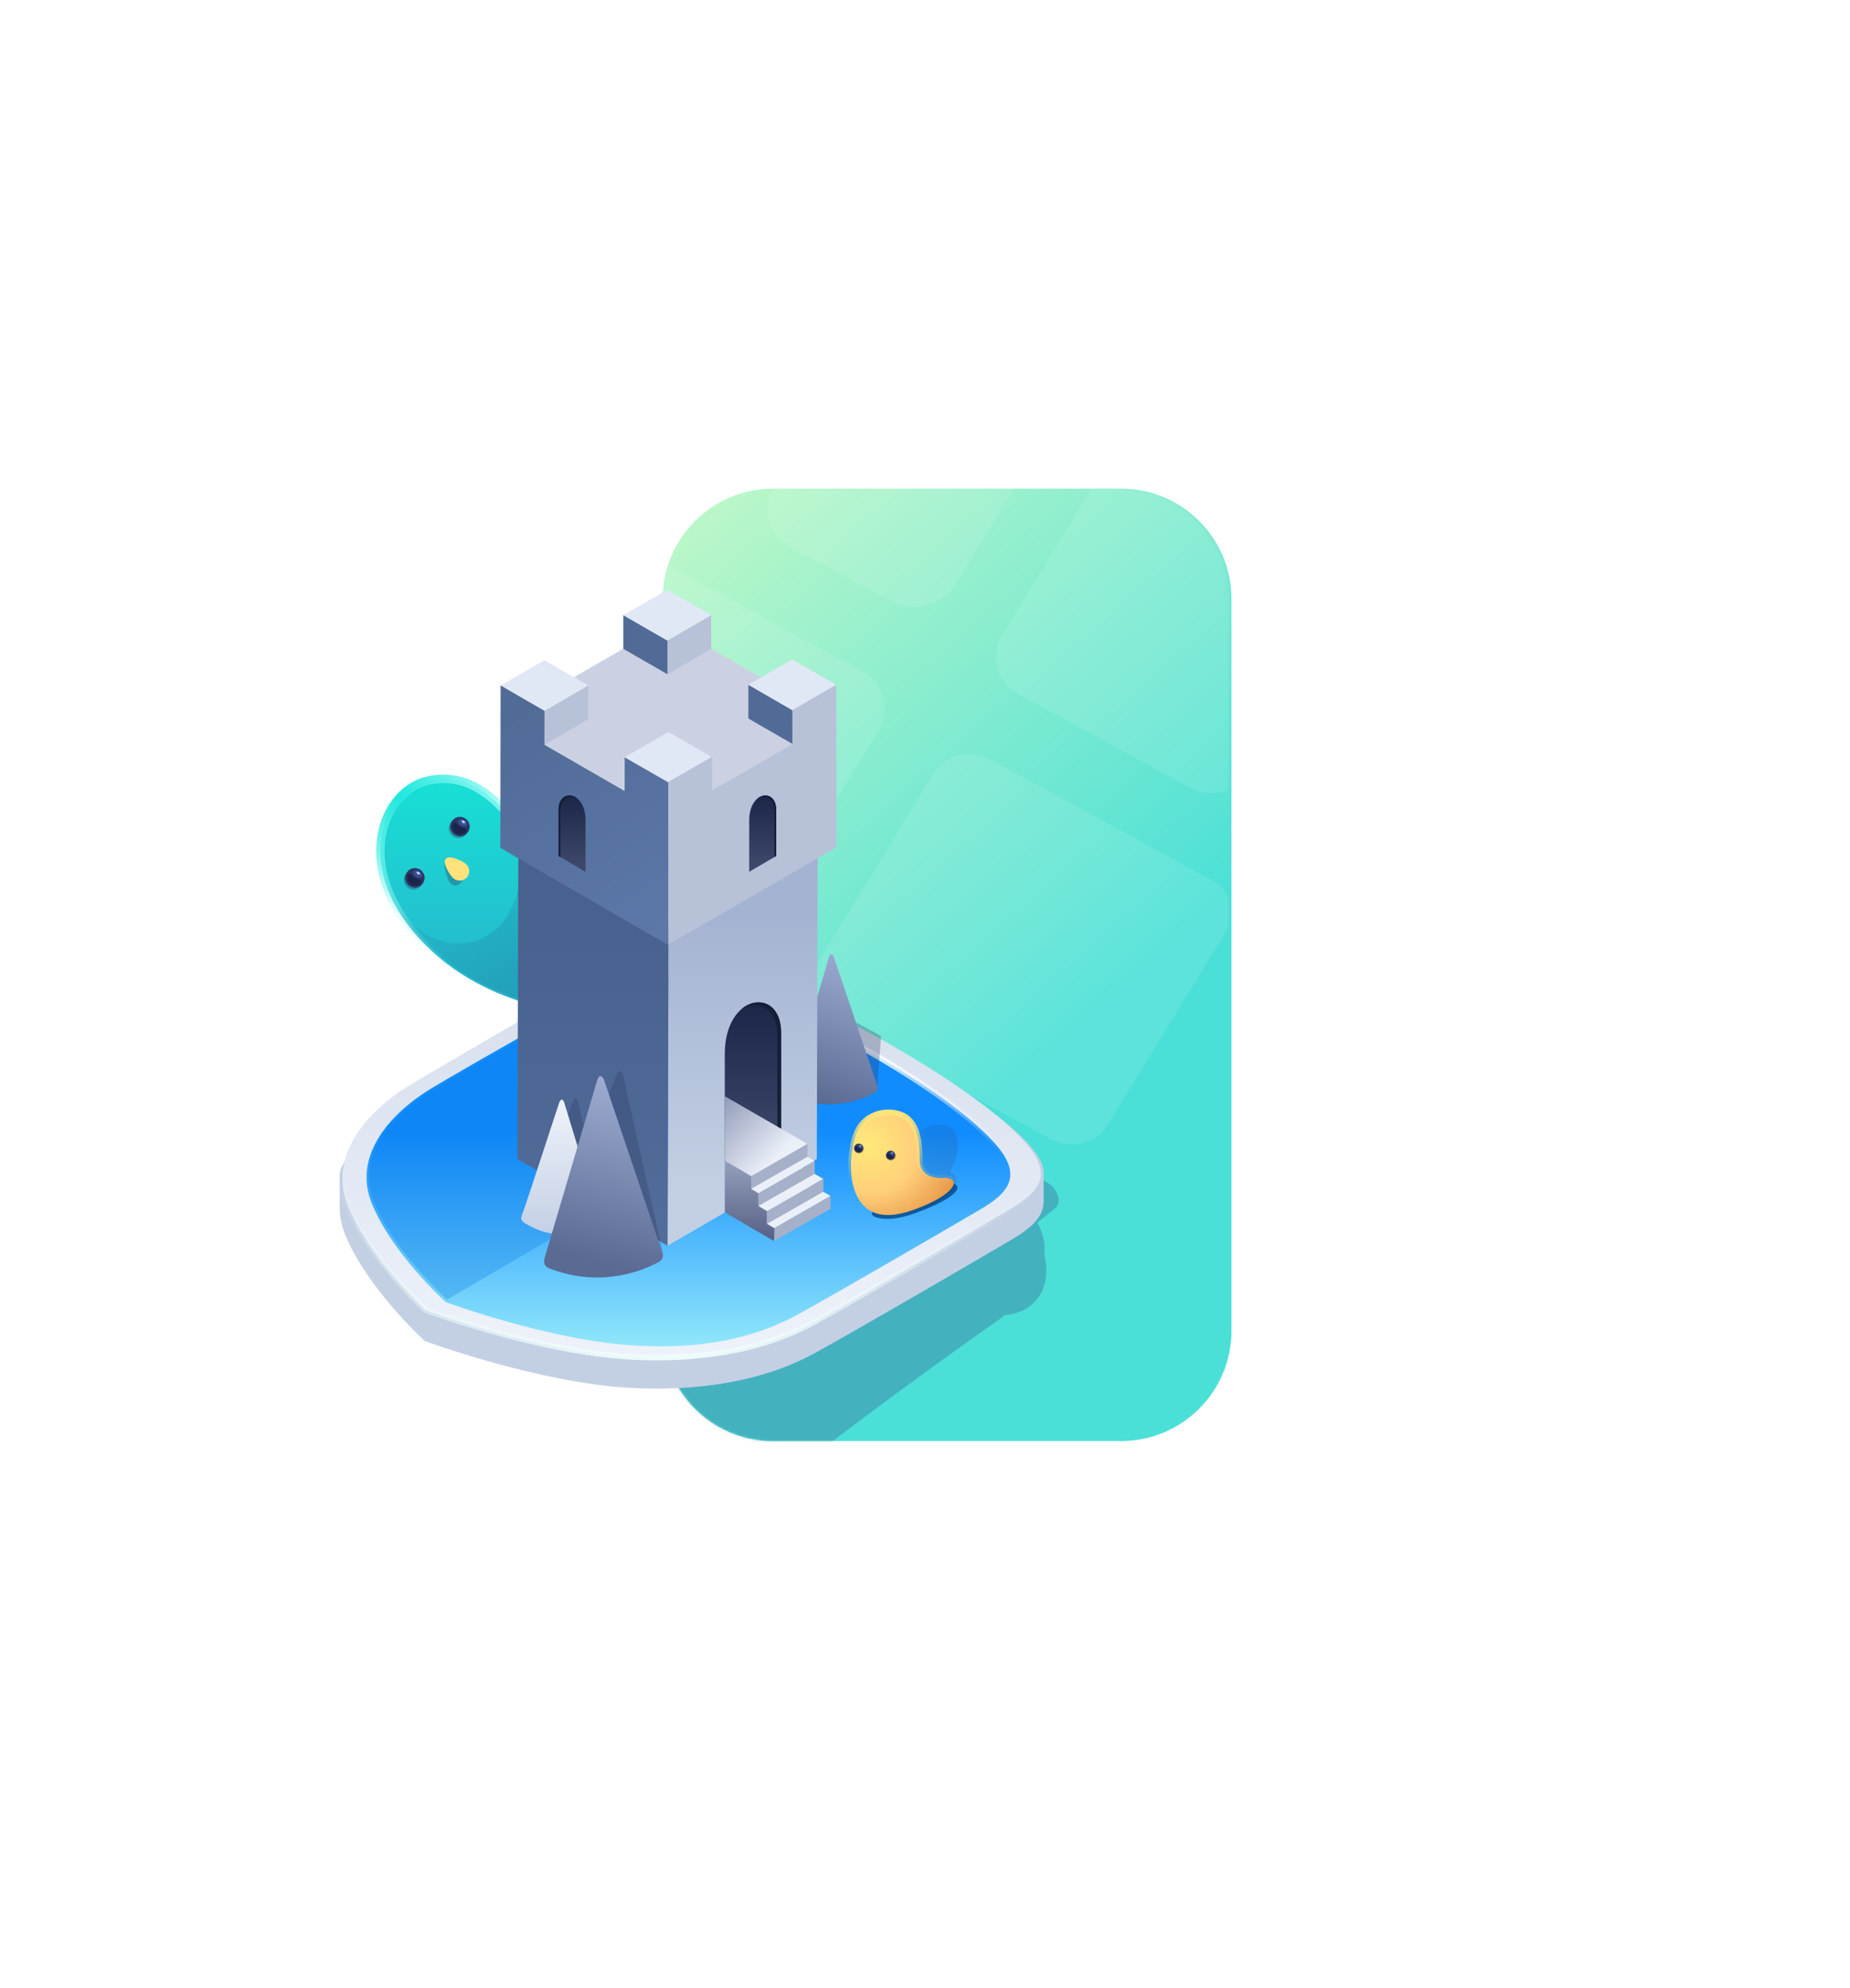<svg width="670" height="720" viewBox="0 0 670 720" fill="none" xmlns="http://www.w3.org/2000/svg">
<path d="M406 177C428.091 177 446 194.909 446 217L446 482C446 504.091 428.091 522 406 522L280 522C257.909 522 240 504.091 240 482L240 217C240 194.909 257.909 177 280 177L406 177Z" fill="url(#paint0_linear)"/>
<mask id="mask0" mask-type="alpha" maskUnits="userSpaceOnUse" x="240" y="177" width="205" height="345">
<path d="M405 177C427.091 177 445 194.909 445 217L445 482C445 504.091 427.091 522 405 522L280 522C257.909 522 240 504.091 240 482L240 217C240 194.909 257.909 177 280 177L405 177Z" fill="white"/>
</mask>
<g mask="url(#mask0)">
<rect width="110.424" height="120.332" rx="14" transform="matrix(-0.522 0.853 -0.878 -0.479 451.254 325.578)" fill="white" fill-opacity="0.1"/>
<rect width="100.59" height="103.513" rx="16" transform="matrix(-0.522 0.853 -0.878 -0.479 497.988 207.459)" fill="white" fill-opacity="0.1"/>
<rect width="126.486" height="130.162" rx="16" transform="matrix(-0.522 0.853 -0.878 -0.479 326.516 250.895)" fill="white" fill-opacity="0.1"/>
<rect width="72.338" height="74.44" rx="16" transform="matrix(-0.522 0.853 -0.878 -0.479 375.113 164.168)" fill="white" fill-opacity="0.1"/>
<g filter="url(#filter0_f)">
<path d="M198.815 358.716L192.179 363.966C188.322 361.426 184.097 360.007 180.239 359.918C172.938 357.226 165.551 357.331 160.231 360.857C156.965 363.02 154.902 366.192 154.019 369.912C153.503 370.224 152.995 370.589 152.505 371.015C143.302 379.095 88.103 426.364 37.792 459.998C39.087 459.432 40.441 459.04 41.824 458.797L41.74 458.853C40.497 459.102 39.31 459.485 38.198 460.007C34.702 460.111 31.457 461.019 28.748 462.814C20.424 468.33 19.912 480.395 26.849 491.403L21.793 495.131C20.474 496.029 20.145 497.592 20.468 499.234C20.67 500.498 21.292 501.851 22.328 503.089C24.806 506.053 28.717 507.238 31.063 505.736C31.421 505.506 31.722 505.228 31.966 504.909L36.144 501.649C46.11 509.463 58.57 511.77 66.471 506.534C69.656 504.424 71.697 501.355 72.615 497.754C73.442 496.942 74.326 496.096 75.263 495.218C76.957 496.268 78.657 497.326 80.362 498.387L80.373 498.394L80.374 498.395L80.416 498.421L80.42 498.423C97.788 509.234 115.755 520.417 134.892 527.786C136.894 526.933 138.286 526.35 139.793 525.72L139.796 525.719L139.808 525.713C140.774 525.309 141.789 524.884 143.043 524.356C143.42 524.182 143.754 524.243 143.711 524.478C142.298 526.164 141.777 528.256 141.935 530.411C160.014 535.999 177.857 539.887 196.541 542.421C195.722 547.892 197.276 554.349 201.138 560.478L196.082 564.206C194.763 565.104 194.434 566.667 194.757 568.308C194.959 569.573 195.581 570.926 196.616 572.164C199.095 575.128 203.006 576.313 205.352 574.811C205.71 574.581 206.011 574.303 206.255 573.984L210.433 570.724C220.399 578.538 232.859 580.845 240.76 575.609C243.945 573.499 245.986 570.43 246.904 566.829C270.16 543.997 338.603 494.083 362.2 477.722C362.751 477.341 363.264 476.902 363.736 476.411C366.872 476.183 369.779 475.284 372.243 473.651C378.253 469.668 380.19 462.271 378.191 454.323C378.698 450.833 377.841 446.781 375.653 442.847L382.12 437.71C384.825 435.216 382.7 431.43 381.191 429.858C379.745 428.195 375.532 425.908 373.104 427.791L366.468 433.041C362.611 430.501 358.386 429.082 354.528 428.993C347.227 426.301 339.84 426.406 334.519 429.932C331.254 432.095 329.191 435.267 328.308 438.987C327.791 439.299 327.284 439.664 326.794 440.09C326.497 440.351 326.152 440.653 325.761 440.994C316.665 439.674 307.509 438.688 298.353 437.702C282.167 435.959 265.981 434.216 250.132 430.631C245.938 432.051 243.74 432.743 239.29 434.055C239.001 434.124 238.678 434.004 238.844 433.852C239.66 433.012 240.311 432.354 240.929 431.728C241.791 430.856 242.589 430.049 243.683 428.905C242.709 428.626 241.891 428.396 241.119 428.179L241.118 428.178C239.553 427.738 238.179 427.352 236.076 426.723C233.232 427.175 231.677 427.376 228.71 427.745C228.288 427.789 227.831 427.645 227.874 427.409L228.434 424.352C214.959 419.978 202.2 415.237 189.653 409.488L189.334 409.311L187.889 408.662L187.911 408.647C188.462 408.266 188.975 407.827 189.447 407.336C192.583 407.108 195.49 406.209 197.954 404.576C203.964 400.593 205.901 393.196 203.903 385.248C204.409 381.758 203.552 377.706 201.364 373.772L207.831 368.635C210.536 366.141 208.411 362.355 206.902 360.783C205.456 359.12 201.243 356.833 198.815 358.716Z" fill="#395590" fill-opacity="0.34"/>
</g>
</g>
<path d="M153.802 485.739C153.802 485.739 194.908 500.963 228.317 502.739C250.307 503.923 274.92 501.302 295.557 489.883C313.573 479.903 355.186 455.629 366.519 448.947C373.455 444.887 377.938 440.743 377.938 435.33C377.938 431.862 377.938 430.255 377.938 424.673C377.938 404.966 286.592 358.024 264.094 352.273C241.596 346.521 226.794 348.721 214.023 356.079C201.251 363.437 123.016 410.633 123.016 425.518C123.016 430.001 123.016 433.215 123.016 437.444C123.016 440.658 123.692 443.957 125.046 447.34C133.081 466.878 153.802 485.739 153.802 485.739Z" fill="#C3D0E4"/>
<path d="M228.371 491.507L228.37 491.507C211.775 490.625 193.229 486.397 178.8 482.376C171.593 480.367 165.427 478.414 161.063 476.963C158.882 476.237 157.151 475.638 155.967 475.22C155.375 475.011 154.92 474.847 154.613 474.736C154.498 474.695 154.405 474.661 154.332 474.634C154.306 474.611 154.278 474.584 154.245 474.554C154.094 474.415 153.869 474.206 153.58 473.933C153.001 473.387 152.164 472.583 151.134 471.556C149.072 469.503 146.24 466.56 143.162 463.009C136.991 455.891 129.886 446.39 125.973 436.731C122.15 427.296 124.28 418.565 128.978 411.158C133.692 403.725 140.96 397.69 147.223 393.807C156.395 388.182 181.756 373.533 199.925 363.039C206.871 359.027 212.766 355.622 216.303 353.56C222.622 349.878 228.15 347.559 234.831 346.839C241.533 346.118 249.478 346.997 260.632 349.859C271.71 352.701 293.904 362.566 316.103 374.812C338.312 387.063 360.315 401.584 371.102 413.667L371.104 413.668C376.48 419.67 377.69 424.061 376.572 427.619C375.417 431.294 371.676 434.512 366.012 437.852C354.678 444.534 313.076 468.802 295.073 478.775C274.664 490.067 250.264 492.686 228.371 491.507Z" fill="url(#paint1_linear)" stroke="url(#paint2_radial)" stroke-width="2"/>
<path d="M161.921 470.767L161.25 471.508L161.393 471.638L161.574 471.705L161.921 470.767ZM161.921 470.767C161.25 471.508 161.25 471.508 161.249 471.507L161.248 471.507L161.245 471.504L161.234 471.494L161.191 471.455C161.154 471.42 161.099 471.37 161.027 471.304C160.884 471.171 160.674 470.975 160.405 470.72C159.867 470.21 159.092 469.463 158.139 468.511C156.235 466.608 153.62 463.884 150.773 460.595C145.092 454.033 138.433 445.161 134.692 436.046C130.854 426.694 133.132 418.14 137.785 411.085C142.419 404.058 149.443 398.447 155.304 394.811L155.309 394.808C162.745 390.249 180.981 379.871 196.198 371.211C204.709 366.367 212.276 362.061 216.479 359.612C222.411 356.155 227.848 353.695 234.439 352.792C241.02 351.891 248.665 352.553 259.012 355.193C269.42 357.849 289.685 366.931 309.797 378.114C329.901 389.292 350.057 402.681 360.159 414.024C365.215 419.68 366.828 424.235 365.378 428.305C364.671 430.29 363.272 432.031 361.442 433.64C359.611 435.249 357.295 436.772 354.675 438.306C344.275 444.393 306.119 466.645 289.613 475.786L289.613 475.786C270.443 486.398 250.357 488.518 230.122 487.413L230.121 487.413C214.747 486.561 197.601 482.626 184.33 478.919C177.688 477.064 172.003 475.262 167.977 473.923C165.964 473.253 164.365 472.7 163.269 472.313C162.721 472.12 162.298 471.968 162.012 471.864C161.92 471.831 161.842 471.803 161.778 471.779C161.743 471.767 161.713 471.756 161.687 471.746L161.603 471.716L161.582 471.708L161.576 471.706L161.575 471.705C161.575 471.705 161.574 471.705 161.921 470.767Z" fill="url(#paint3_linear)" stroke="url(#paint4_radial)" stroke-width="2"/>
<path d="M161.924 470.768L313.997 381.621C292.43 369.188 269.762 358.954 258.683 356.078C238.13 350.834 228.657 353.541 216.9 360.392C205.144 367.242 167.337 388.472 155.75 395.577C144.162 402.766 128.177 417.652 135.535 435.583C142.894 453.513 161.924 470.768 161.924 470.768Z" fill="#0C7ADF" fill-opacity="0.3"/>
<path d="M310.051 370.396C306.305 374.227 301.77 378.762 297.586 382.946C292.609 387.924 288.127 392.405 286.059 394.616C285.628 396.033 285.907 397.043 287.406 397.616C301.644 403.02 312.927 397.895 316.766 395.84C317.759 395.269 318.073 394.371 317.717 393.293C317.909 390.671 318.229 386.604 318.572 382.239C318.751 379.966 318.937 377.611 319.114 375.339C316.092 373.647 313.062 371.996 310.051 370.396Z" fill="#2D3963" fill-opacity="0.3"/>
<path d="M302.052 346.857C302.232 347.433 314.886 384.884 317.719 393.294C318.075 394.373 317.76 395.271 316.767 395.841C312.929 397.896 301.646 403.022 287.407 397.618C285.908 397.045 285.63 396.035 286.06 394.618C288.882 385.146 299.537 348.982 300.153 346.967C300.898 344.652 301.868 346.208 302.052 346.857Z" fill="url(#paint5_linear)"/>
<path d="M190.338 302.694C194.617 308.253 199.134 311.034 203.22 312.4C206.448 313.479 209.356 313.653 211.51 313.679V367.129C211.493 367.128 211.476 367.127 211.459 367.126C210.431 367.072 208.924 366.963 207.034 366.748C203.252 366.318 197.94 365.462 191.846 363.758C179.648 360.349 164.386 353.568 151.946 340.091C139.523 326.633 136.346 313.052 138.228 302.519C140.12 291.923 147.091 284.403 155.131 282.694C163.386 280.939 170.089 283.248 175.788 287.33C181.547 291.455 186.224 297.35 190.338 302.694Z" fill="url(#paint6_linear)" stroke="url(#paint7_linear)" stroke-width="3" stroke-miterlimit="10"/>
<path fill-rule="evenodd" clip-rule="evenodd" d="M172.006 340.923C184.949 336.965 191.508 320.895 186.657 305.03C183.736 295.478 177.345 288.178 169.896 284.744C171.827 285.58 173.65 286.651 175.384 287.893C181.047 291.95 185.668 297.765 189.788 303.116C194.149 308.781 198.779 311.646 202.999 313.057C205.988 314.056 208.71 314.3 210.815 314.358V366.392C209.855 366.33 208.605 366.228 207.112 366.058C203.359 365.631 198.084 364.781 192.032 363.089C179.913 359.702 164.781 352.973 152.455 339.62C149.57 336.494 147.192 333.366 145.266 330.276C151.985 339.303 162.403 343.859 172.006 340.923Z" fill="url(#paint8_linear)"/>
<path d="M190.338 302.694C194.617 308.253 199.134 311.034 203.22 312.4C206.448 313.479 209.356 313.653 211.51 313.679V367.129C211.493 367.128 211.476 367.127 211.459 367.126C210.431 367.072 208.924 366.963 207.034 366.748C203.252 366.318 197.94 365.462 191.846 363.758C179.648 360.349 164.386 353.568 151.946 340.091C139.523 326.633 136.346 313.052 138.228 302.519C140.12 291.923 147.091 284.403 155.131 282.694C163.386 280.939 170.089 283.248 175.788 287.33C181.547 291.455 186.224 297.35 190.338 302.694Z" stroke="url(#paint9_radial)" stroke-width="3" stroke-miterlimit="10"/>
<path opacity="0.35" d="M167.253 313.873C168.437 315.396 168.352 317.849 167.168 319.456C165.984 321.063 164.039 321.147 162.939 319.709C161.755 318.187 160.233 312.689 161.417 311.082C162.516 309.475 166.068 312.435 167.253 313.873Z" fill="#2B3760"/>
<path d="M146.273 319.309C146.575 321.201 148.392 322.563 150.283 322.26C152.175 321.957 153.537 320.141 153.235 318.249C152.932 316.357 151.116 314.995 149.224 315.298C147.332 315.525 145.97 317.341 146.273 319.309Z" fill="#2397AA"/>
<path d="M146.721 318.536C147.052 320.44 148.79 321.764 150.776 321.516C152.68 321.185 154.004 319.447 153.756 317.46C153.425 315.557 151.687 314.233 149.701 314.481C147.797 314.812 146.473 316.633 146.721 318.536Z" fill="#2B3760"/>
<path d="M149.699 315.722C149.368 316.301 149.782 317.129 150.692 317.625C151.52 318.122 152.513 318.039 152.844 317.46C153.175 316.881 152.761 316.053 151.851 315.557C150.941 315.06 150.03 315.143 149.699 315.722Z" fill="#364D98"/>
<path d="M150.857 315.886C150.774 316.051 150.94 316.382 151.271 316.631C151.602 316.796 151.933 316.796 152.098 316.631C152.181 316.382 152.016 316.134 151.685 315.886C151.354 315.72 150.94 315.72 150.857 315.886Z" fill="#C3D8F8"/>
<path d="M151.849 318.537C152.345 318.62 152.842 319.034 152.594 319.53C152.18 320.192 151.518 320.689 150.69 320.771C149.201 321.02 147.711 319.944 147.545 318.454C147.463 317.792 147.545 317.213 147.877 316.716C148.125 316.22 148.87 316.551 149.201 317.047C149.449 317.461 149.945 317.875 150.442 318.123C150.856 318.372 151.352 318.537 151.849 318.537Z" fill="#1B244A"/>
<path d="M162.546 300.616C162.85 302.514 164.672 303.88 166.569 303.577C168.467 303.273 169.833 301.451 169.53 299.553C169.226 297.656 167.404 296.289 165.507 296.593C163.609 296.821 162.243 298.643 162.546 300.616Z" fill="#2397AA"/>
<path d="M163.049 299.97C163.38 301.873 165.118 303.197 167.105 302.949C169.008 302.618 170.332 300.88 170.084 298.894C169.753 296.991 168.015 295.666 166.029 295.915C164.125 296.246 162.801 298.066 163.049 299.97Z" fill="#2B3760"/>
<path d="M166.027 297.156C165.696 297.735 166.11 298.563 167.02 299.059C167.848 299.556 168.841 299.473 169.172 298.894C169.503 298.314 169.089 297.487 168.179 296.99C167.269 296.494 166.358 296.576 166.027 297.156Z" fill="#364D98"/>
<path d="M167.185 297.321C167.102 297.487 167.268 297.818 167.599 298.066C167.93 298.232 168.261 298.232 168.427 298.066C168.509 297.818 168.344 297.57 168.013 297.321C167.682 297.156 167.268 297.156 167.185 297.321Z" fill="#C3D8F8"/>
<path d="M168.181 299.971C168.677 300.053 169.174 300.467 168.926 300.964C168.512 301.626 167.85 302.122 167.022 302.205C165.533 302.453 164.043 301.378 163.878 299.888C163.795 299.226 163.878 298.646 164.209 298.15C164.457 297.653 165.202 297.984 165.533 298.481C165.781 298.895 166.278 299.309 166.774 299.557C167.188 299.805 167.684 299.971 168.181 299.971Z" fill="#1B244A"/>
<path d="M168.519 312.774C170.042 313.874 170.38 316.073 169.281 317.595C168.181 319.118 165.982 319.456 164.46 318.356C162.937 317.257 160.231 312.689 161.33 311.167C162.43 309.56 166.997 311.59 168.519 312.774Z" fill="#FFE37A"/>
<path d="M296.15 303.979L295.812 419.852L241.766 451.231L242.104 335.442L296.15 303.979Z" fill="url(#paint10_linear)"/>
<path d="M295.05 420.529L274.667 432.201L265.109 426.703L285.493 415.031L295.05 420.529Z" fill="#EBEFF8"/>
<path d="M242.106 335.442L241.767 451.231L187.383 419.852L187.721 303.979L242.106 335.442Z" fill="url(#paint11_linear)"/>
<path d="M262.488 381.85C262.488 411.876 262.488 420.757 262.488 420.757L282.872 408.831C282.872 408.831 282.872 390.731 282.872 373.984C282.872 357.238 262.488 359.695 262.488 381.85Z" fill="url(#paint12_linear)"/>
<path fill-rule="evenodd" clip-rule="evenodd" d="M281.534 409.614L282.872 408.831V373.984C282.872 363.15 274.34 360.354 268.316 365.728C274.188 361.833 281.534 364.966 281.534 375.019V409.614Z" fill="#131F37"/>
<path d="M209.288 398.661C209.396 399.199 217.249 434.289 219.005 442.169C219.224 443.179 218.871 443.966 217.953 444.398C214.414 445.93 204.092 449.603 192.089 443.462C190.826 442.813 190.669 441.872 191.168 440.623C194.456 432.271 206.902 400.371 207.615 398.596C208.467 396.559 209.182 398.056 209.288 398.661Z" fill="#2D3963" fill-opacity="0.3"/>
<path d="M204.342 399.401C204.511 399.993 215.168 434.586 217.282 442.367C217.536 443.382 217.198 444.228 216.267 444.566C205.949 448.457 197.829 447.78 190.471 443.297C188.948 442.367 188.441 441.86 188.948 440.422C192.078 431.626 201.889 401.092 202.565 399.316C203.411 397.371 204.172 398.809 204.342 399.401Z" fill="url(#paint13_linear)"/>
<path d="M225.687 389.636C225.846 390.429 237.424 442.161 240.013 453.777C240.335 455.266 239.815 456.427 238.461 457.064C233.244 459.323 218.027 464.737 200.331 455.685C198.469 454.727 198.238 453.34 198.974 451.498C203.82 439.185 222.17 392.157 223.221 389.54C224.477 386.537 225.531 388.744 225.687 389.636Z" fill="#2D3963" fill-opacity="0.3"/>
<path d="M218.787 391.289C219.029 392.063 236.038 442.407 239.846 453.713C240.325 455.163 239.902 456.37 238.567 457.137C233.407 459.899 218.24 466.789 199.1 459.525C197.085 458.755 196.71 457.398 197.289 455.492C201.083 442.76 215.406 394.145 216.234 391.437C217.235 388.325 218.539 390.417 218.787 391.289Z" fill="url(#paint14_linear)"/>
<path d="M292.429 414.353L272.046 426.025L262.488 420.443L262.497 397.078L292.429 414.353Z" fill="url(#paint15_linear)"/>
<path d="M298.182 427.041L277.798 438.713L268.156 433.131L288.54 421.459L298.182 427.041Z" fill="#EBEFF8"/>
<path d="M292.429 414.354V419.005L271.961 430.677L272.046 426.025L292.429 414.354Z" fill="#A6B0C9"/>
<path d="M295.052 420.529V425.181L274.668 436.853V432.201L295.052 420.529Z" fill="#A6B0C9"/>
<path d="M300.804 433.216L280.421 444.888L270.863 439.306L291.162 427.719L300.804 433.216Z" fill="#EBEFF8"/>
<path d="M298.179 427.041V431.693L277.711 443.365L277.796 438.713L298.179 427.041Z" fill="#A6B0C9"/>
<path d="M300.804 433.215V437.867L280.336 449.539L280.421 444.887L300.804 433.215Z" fill="#A6B0C9"/>
<path d="M302.465 260.914L241.585 225.744L181.039 260.914L241.919 296.084L302.465 260.914Z" fill="#CBD1E2"/>
<path d="M225.738 222.811V235.017L241.724 244.236V232.03L225.738 222.811Z" fill="#516B97"/>
<path d="M271.035 248.047L271.035 260.269L287.021 269.488L287.021 257.266L271.035 248.047Z" fill="#516B97"/>
<path d="M213.007 248.287V260.56L197.141 269.779V257.485L213.007 248.287Z" fill="#B7C2D9"/>
<path d="M257.537 222.812L257.589 235.052L241.723 244.234V232.01L257.537 222.812Z" fill="#B7C2D9"/>
<path d="M213.01 248.287L197.109 239.152L181.293 248.287L197.194 257.506L213.01 248.287Z" fill="#E1E8F5"/>
<path d="M257.543 222.81L241.602 213.676L225.746 222.81L241.687 232.029L257.543 222.81Z" fill="#E1E8F5"/>
<path d="M302.836 248.047L286.895 238.912L271.039 248.047L286.98 257.266L302.836 248.047Z" fill="#E1E8F5"/>
<path d="M257.959 274.344L242.143 283.479L226.242 274.344L242.059 265.125L257.959 274.344Z" fill="#E1E8F5"/>
<path fill-rule="evenodd" clip-rule="evenodd" d="M181.292 248.287L181.207 307.154L187.763 310.955V310.964L192.187 313.521L197.108 316.373V316.364L226.156 333.15L226.156 333.21L242.057 342.345L242.057 342.339L242.063 342.343L242.147 295.739L242.124 295.726L242.141 283.477L226.241 274.343L226.223 286.551L197.17 269.788L197.193 257.506L181.292 248.287Z" fill="url(#paint16_linear)"/>
<path fill-rule="evenodd" clip-rule="evenodd" d="M302.865 248.031L302.949 306.898L296.394 310.699V310.709L291.282 313.663L287.048 316.118V316.109L258 332.896L258 332.955L242.099 342.09L242.099 342.085L242.094 342.088L242.009 295.485L242.032 295.471L242.015 283.222L257.916 274.088L257.933 286.297L286.986 269.534L286.964 257.25L302.865 248.031Z" fill="#B7C2D9"/>
<path d="M271.34 297.145C271.34 311.534 271.34 315.79 271.34 315.79L281.108 310.075C281.108 310.075 281.108 301.401 281.108 293.376C281.108 285.35 271.34 286.528 271.34 297.145Z" fill="url(#paint17_linear)"/>
<path fill-rule="evenodd" clip-rule="evenodd" d="M280.468 310.45L281.109 310.075V293.376C281.109 288.183 277.02 286.844 274.133 289.42C276.947 287.553 280.468 289.054 280.468 293.872V310.45Z" fill="#131F37"/>
<path d="M212.059 297.145C212.059 311.534 212.059 315.79 212.059 315.79L202.29 310.075C202.29 310.075 202.29 301.401 202.29 293.376C202.29 285.35 212.059 286.528 212.059 297.145Z" fill="url(#paint18_linear)"/>
<path fill-rule="evenodd" clip-rule="evenodd" d="M202.931 310.45L202.29 310.075V293.376C202.29 288.183 206.379 286.844 209.266 289.42C206.451 287.553 202.931 289.054 202.931 293.872V310.45Z" fill="#131F37"/>
<path d="M280.419 444.887L277.713 443.364L277.797 438.712L274.668 436.852V432.2L272.046 430.677V426.026L262.488 420.443V439.135L271.961 444.718L280.335 449.539L280.419 444.887Z" fill="url(#paint19_linear)"/>
<g opacity="0.16" filter="url(#filter1_f)">
<path d="M345.273 421.881C352.572 405.252 334.294 398.241 320.411 425.69C317.371 434.406 319.654 443.779 334.126 438.054C348.597 432.33 347.158 426.182 345.3 425.367C343.443 424.553 344.641 423.355 345.273 421.881Z" fill="url(#paint20_linear)"/>
</g>
<g opacity="0.76" filter="url(#filter2_f)">
<path d="M336.987 437.239C330.423 440.037 323.708 442.569 317.713 441.071C311.719 439.572 321.061 434.979 325.903 432.827C330.746 430.674 342.822 427.327 345.889 428.995C348.956 430.663 343.551 434.441 336.987 437.239Z" fill="#003F7E"/>
</g>
<path d="M336.375 425.82C338.146 426.688 340.3 426.775 342.002 426.694C343.331 426.641 344.351 426.98 344.903 427.456C345.168 427.684 345.32 427.936 345.383 428.205C345.446 428.476 345.436 428.838 345.25 429.312C344.864 430.293 343.757 431.643 341.401 433.226C339.068 434.793 335.607 436.524 330.68 438.311C324.374 440.561 319.786 440.526 316.5 439.215C313.232 437.911 311.074 435.272 309.768 431.922C308.456 428.558 308.031 424.531 308.224 420.615C308.417 416.708 309.222 412.988 310.308 410.257C311.992 406.313 315.198 404.11 318.618 403.288C322.076 402.457 325.668 403.058 328.02 404.625C330.339 406.172 331.611 408.71 332.302 411.616C332.993 414.523 333.07 417.656 333.11 420.24L333.11 420.24C333.132 421.657 333.461 422.829 334.055 423.774C334.649 424.72 335.469 425.376 336.375 425.82Z" fill="url(#paint21_radial)" stroke="url(#paint22_linear)" stroke-width="2" stroke-miterlimit="10"/>
<path d="M311.901 416.086C312.114 415.995 312.158 415.623 312 415.256C311.843 414.889 311.543 414.665 311.33 414.757C311.118 414.848 311.073 415.219 311.231 415.587C311.389 415.954 311.689 416.177 311.901 416.086Z" fill="#EEF8FA"/>
<path d="M320.912 418.948C321.067 419.916 321.996 420.612 322.964 420.458C323.931 420.303 324.628 419.374 324.473 418.406C324.318 417.438 323.389 416.742 322.422 416.897C321.454 417.013 320.757 417.942 320.912 418.948Z" fill="#C4A547" fill-opacity="0.74"/>
<path d="M320.881 418.739C321.036 419.629 321.849 420.248 322.778 420.132C323.668 419.977 324.287 419.165 324.171 418.236C324.016 417.345 323.204 416.726 322.275 416.842C321.384 416.997 320.765 417.848 320.881 418.739Z" fill="#2B3760"/>
<path d="M322.276 417.421C322.121 417.692 322.314 418.079 322.74 418.312C323.127 418.544 323.592 418.505 323.746 418.234C323.901 417.963 323.708 417.576 323.282 417.344C322.856 417.112 322.43 417.15 322.276 417.421Z" fill="#364D98"/>
<path d="M322.815 417.499C322.776 417.577 322.853 417.732 323.008 417.848C323.163 417.925 323.318 417.925 323.395 417.848C323.434 417.732 323.356 417.616 323.202 417.499C323.047 417.422 322.853 417.422 322.815 417.499Z" fill="#C3D8F8"/>
<path d="M323.281 418.74C323.513 418.779 323.745 418.972 323.629 419.204C323.435 419.514 323.126 419.746 322.739 419.785C322.042 419.901 321.345 419.398 321.268 418.701C321.229 418.392 321.268 418.121 321.423 417.888C321.539 417.656 321.887 417.811 322.042 418.043C322.158 418.237 322.39 418.43 322.623 418.546C322.816 418.662 323.048 418.74 323.281 418.74Z" fill="#1B244A"/>
<path d="M309.369 416.393C309.524 417.361 310.453 418.058 311.421 417.903C312.388 417.748 313.085 416.819 312.93 415.851C312.775 414.884 311.846 414.187 310.879 414.342C309.911 414.458 309.214 415.387 309.369 416.393Z" fill="#C4A547" fill-opacity="0.74"/>
<path d="M309.338 416.182C309.493 417.072 310.306 417.692 311.235 417.576C312.125 417.421 312.744 416.608 312.628 415.679C312.473 414.789 311.661 414.169 310.732 414.285C309.841 414.44 309.222 415.292 309.338 416.182Z" fill="#2B3760"/>
<path d="M310.733 414.867C310.578 415.138 310.771 415.525 311.197 415.757C311.584 415.989 312.049 415.95 312.203 415.679C312.358 415.409 312.165 415.021 311.739 414.789C311.313 414.557 310.887 414.596 310.733 414.867Z" fill="#364D98"/>
<path d="M311.272 414.943C311.233 415.02 311.31 415.175 311.465 415.291C311.62 415.369 311.775 415.369 311.852 415.291C311.891 415.175 311.813 415.059 311.659 414.943C311.504 414.865 311.31 414.865 311.272 414.943Z" fill="#C3D8F8"/>
<path d="M311.738 416.181C311.97 416.22 312.202 416.414 312.086 416.646C311.892 416.955 311.583 417.188 311.196 417.226C310.499 417.342 309.802 416.839 309.725 416.143C309.686 415.833 309.725 415.562 309.88 415.33C309.996 415.097 310.344 415.252 310.499 415.485C310.615 415.678 310.847 415.872 311.08 415.988C311.273 416.104 311.505 416.181 311.738 416.181Z" fill="#1B244A"/>
<defs>
<filter id="filter0_f" x="-19.648" y="318.008" width="443.066" height="300.418" filterUnits="userSpaceOnUse" color-interpolation-filters="sRGB">
<feFlood flood-opacity="0" result="BackgroundImageFix"/>
<feBlend mode="normal" in="SourceGraphic" in2="BackgroundImageFix" result="shape"/>
<feGaussianBlur stdDeviation="20" result="effect1_foregroundBlur"/>
</filter>
<filter id="filter1_f" x="318.234" y="406.234" width="29.699" height="34.575" filterUnits="userSpaceOnUse" color-interpolation-filters="sRGB">
<feFlood flood-opacity="0" result="BackgroundImageFix"/>
<feBlend mode="normal" in="SourceGraphic" in2="BackgroundImageFix" result="shape"/>
<feGaussianBlur stdDeviation="0.5" result="effect1_foregroundBlur"/>
</filter>
<filter id="filter2_f" x="309.77" y="422.545" width="43.002" height="24.972" filterUnits="userSpaceOnUse" color-interpolation-filters="sRGB">
<feFlood flood-opacity="0" result="BackgroundImageFix"/>
<feBlend mode="normal" in="SourceGraphic" in2="BackgroundImageFix" result="shape"/>
<feGaussianBlur stdDeviation="3" result="effect1_foregroundBlur"/>
</filter>
<linearGradient id="paint0_linear" x1="416.297" y1="350.333" x2="263.936" y2="178.644" gradientUnits="userSpaceOnUse">
<stop stop-color="#4BE0D7"/>
<stop offset="1" stop-color="#BAF7C8"/>
</linearGradient>
<linearGradient id="paint1_linear" x1="250.477" y1="345.6" x2="250.477" y2="492.766" gradientUnits="userSpaceOnUse">
<stop offset="0.181" stop-color="#D9E1EF"/>
<stop offset="1" stop-color="#EEF2FA"/>
</linearGradient>
<radialGradient id="paint2_radial" cx="0" cy="0" r="1" gradientUnits="userSpaceOnUse" gradientTransform="translate(242.18 491.041) rotate(-90) scale(81.222 189.086)">
<stop stop-color="#EFFCFB"/>
<stop offset="1" stop-color="#EFFCFB" stop-opacity="0"/>
</radialGradient>
<linearGradient id="paint3_linear" x1="249.318" y1="353.412" x2="249.318" y2="486.675" gradientUnits="userSpaceOnUse">
<stop offset="0.427" stop-color="#108CFF"/>
<stop offset="1" stop-color="#8FE6FA"/>
</linearGradient>
<radialGradient id="paint4_radial" cx="0" cy="0" r="1" gradientUnits="userSpaceOnUse" gradientTransform="translate(307.256 376.393) rotate(88.182) scale(53.277 92.406)">
<stop stop-color="white"/>
<stop offset="1" stop-color="white" stop-opacity="0"/>
</radialGradient>
<linearGradient id="paint5_linear" x1="307.541" y1="351.32" x2="289.509" y2="396.681" gradientUnits="userSpaceOnUse">
<stop stop-color="#96A5CB"/>
<stop offset="1" stop-color="#5A6A92"/>
</linearGradient>
<linearGradient id="paint6_linear" x1="174.618" y1="280.6" x2="174.618" y2="368.681" gradientUnits="userSpaceOnUse">
<stop stop-color="#17E1D5"/>
<stop offset="1" stop-color="#29AFCC"/>
</linearGradient>
<linearGradient id="paint7_linear" x1="152.483" y1="280.688" x2="169.754" y2="347.611" gradientUnits="userSpaceOnUse">
<stop stop-color="#BAFFFA"/>
<stop offset="1" stop-color="#BAFFFA" stop-opacity="0"/>
</linearGradient>
<linearGradient id="paint8_linear" x1="158.968" y1="306.631" x2="192.555" y2="359.603" gradientUnits="userSpaceOnUse">
<stop stop-color="#21A1B9" stop-opacity="0"/>
<stop offset="1" stop-color="#21A1B9"/>
</linearGradient>
<radialGradient id="paint9_radial" cx="0" cy="0" r="1" gradientUnits="userSpaceOnUse" gradientTransform="translate(144.768 288.149) rotate(39.182) scale(46.382 40.433)">
<stop stop-color="#20E7DE"/>
<stop offset="1" stop-color="#20E7DE" stop-opacity="0"/>
</radialGradient>
<linearGradient id="paint10_linear" x1="268.958" y1="330.94" x2="268.958" y2="435.004" gradientUnits="userSpaceOnUse">
<stop stop-color="#A5B3D2"/>
<stop offset="1" stop-color="#C3D0E4"/>
</linearGradient>
<linearGradient id="paint11_linear" x1="214.744" y1="328.069" x2="214.744" y2="451.231" gradientUnits="userSpaceOnUse">
<stop stop-color="#48618F"/>
<stop offset="1" stop-color="#526D99"/>
</linearGradient>
<linearGradient id="paint12_linear" x1="272.68" y1="356.906" x2="272.68" y2="414.607" gradientUnits="userSpaceOnUse">
<stop stop-color="#162144"/>
<stop offset="1" stop-color="#3D4769"/>
</linearGradient>
<linearGradient id="paint13_linear" x1="204.143" y1="399.91" x2="204.143" y2="446.846" gradientUnits="userSpaceOnUse">
<stop stop-color="#EEF2FA"/>
<stop offset="1" stop-color="#C3D0E4"/>
</linearGradient>
<linearGradient id="paint14_linear" x1="225.646" y1="390.82" x2="209.172" y2="455.239" gradientUnits="userSpaceOnUse">
<stop stop-color="#9FADD2"/>
<stop offset="1" stop-color="#5A6A93"/>
</linearGradient>
<linearGradient id="paint15_linear" x1="256.327" y1="398.541" x2="279.543" y2="421.025" gradientUnits="userSpaceOnUse">
<stop stop-color="#8692B2"/>
<stop offset="1" stop-color="#EBEFF8"/>
</linearGradient>
<linearGradient id="paint16_linear" x1="188.488" y1="256.118" x2="238.812" y2="339.726" gradientUnits="userSpaceOnUse">
<stop stop-color="#516B97"/>
<stop offset="1" stop-color="#5C78A8"/>
</linearGradient>
<linearGradient id="paint17_linear" x1="276.224" y1="285.192" x2="276.224" y2="312.843" gradientUnits="userSpaceOnUse">
<stop stop-color="#162144"/>
<stop offset="1" stop-color="#3D4769"/>
</linearGradient>
<linearGradient id="paint18_linear" x1="207.174" y1="285.192" x2="207.174" y2="312.843" gradientUnits="userSpaceOnUse">
<stop stop-color="#162144"/>
<stop offset="1" stop-color="#3D4769"/>
</linearGradient>
<linearGradient id="paint19_linear" x1="271.454" y1="420.443" x2="271.454" y2="449.539" gradientUnits="userSpaceOnUse">
<stop stop-color="#95A0BC"/>
<stop offset="1" stop-color="#556085"/>
</linearGradient>
<linearGradient id="paint20_linear" x1="342.565" y1="427.274" x2="324.435" y2="424.993" gradientUnits="userSpaceOnUse">
<stop stop-color="#2D3963"/>
<stop offset="1" stop-color="#2D3963" stop-opacity="0.57"/>
</linearGradient>
<radialGradient id="paint21_radial" cx="0" cy="0" r="1" gradientUnits="userSpaceOnUse" gradientTransform="translate(313.69 414.773) rotate(31.787) scale(37.87 34.368)">
<stop stop-color="#FFEA7A"/>
<stop offset="0.493" stop-color="#FFCF7A"/>
<stop offset="1" stop-color="#E48E3F"/>
</radialGradient>
<linearGradient id="paint22_linear" x1="332.404" y1="402.831" x2="331.691" y2="428.674" gradientUnits="userSpaceOnUse">
<stop stop-color="#FFE47A"/>
<stop offset="1" stop-color="#FFE47A" stop-opacity="0"/>
</linearGradient>
</defs>
</svg>
